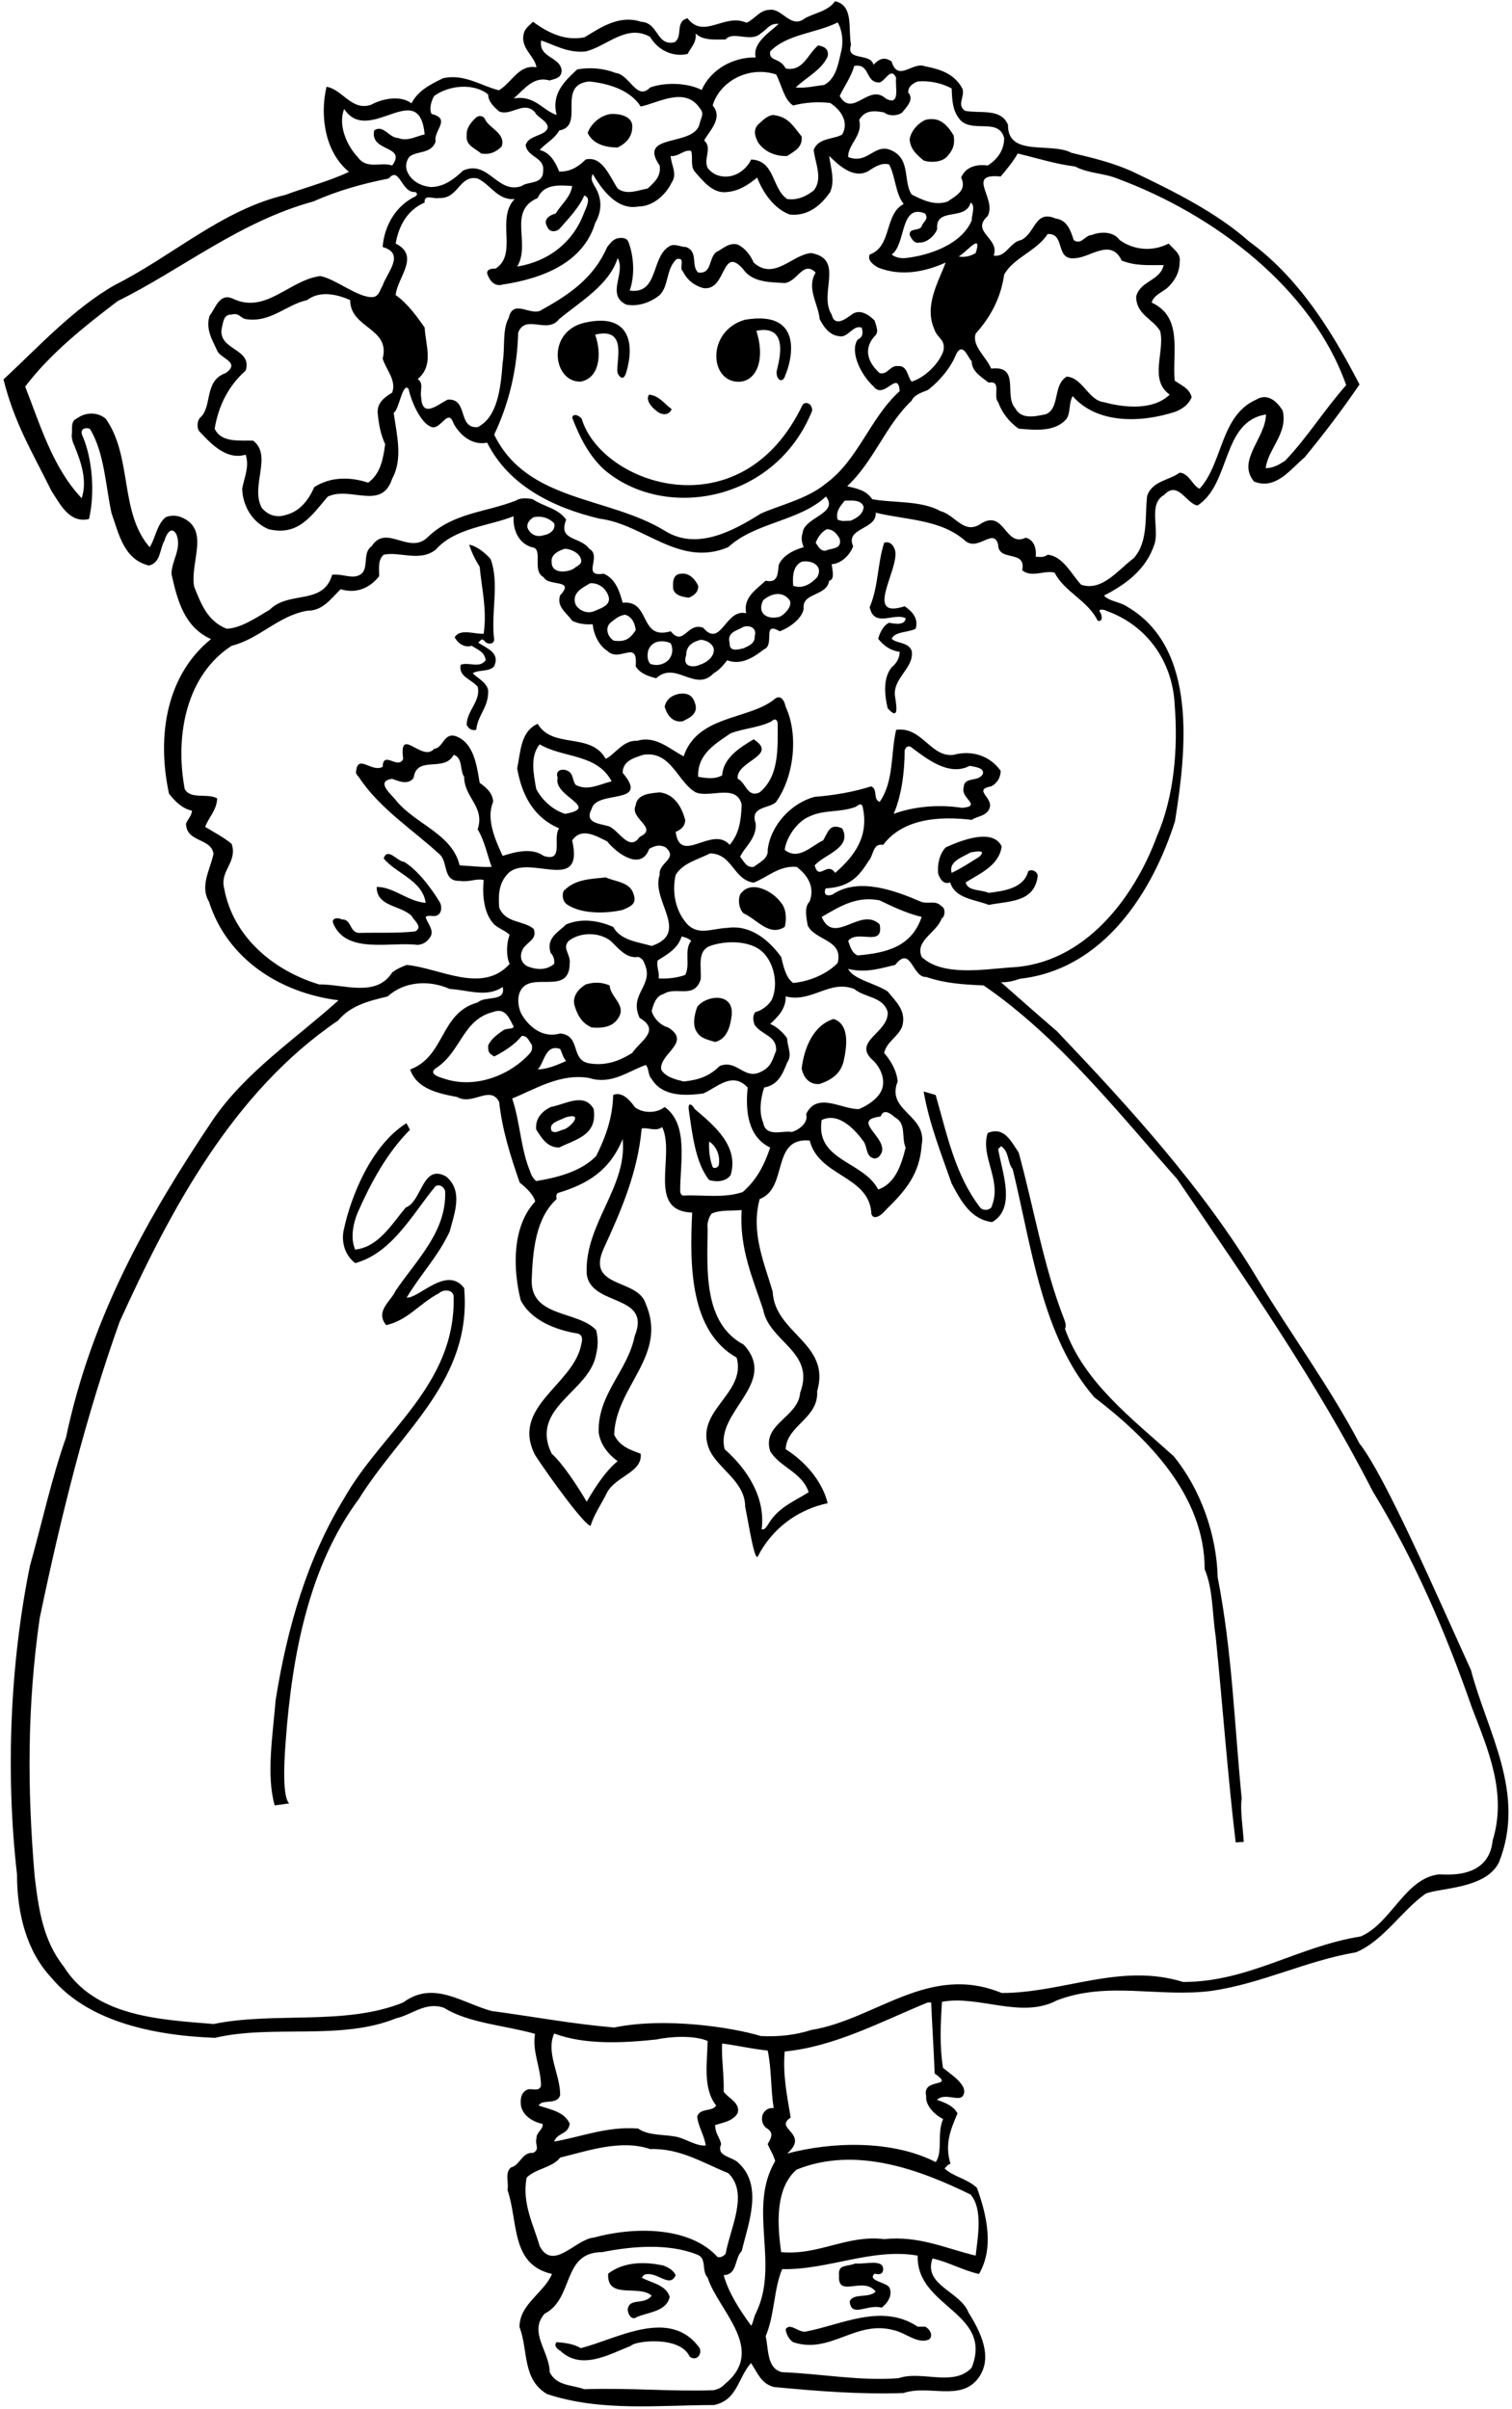 <?xml version="1.0" encoding="UTF-8"?>
<svg xmlns="http://www.w3.org/2000/svg" xmlns:xlink="http://www.w3.org/1999/xlink" width="378pt" height="602pt" viewBox="0 0 378 602" version="1.1">
<g id="surface1">
<path style=" stroke:none;fill-rule:nonzero;fill:rgb(0%,0%,0%);fill-opacity:1;" d="M 367.75 417.312 C 359.375 398.938 346.25 368.688 339.875 360.688 C 332.375 346.438 323 333.812 314.375 319.562 C 300.875 296.938 281.875 276.188 264.25 257.688 C 259.75 253.812 254.5 249.188 250.25 245.438 C 252.5 245.461 253.75 244.938 255 244.562 C 276.125 242.188 288.25 222.562 293.75 205.188 C 296.5 187.938 299.625 161.938 281.75 151.562 C 279.875 150.312 277.375 150.312 276 148.812 C 281.875 145.812 286.625 142.062 288.625 135.938 C 289.875 132.062 287 125.938 291 123.688 C 294.5 119.938 296.5 125.812 299.375 126.312 C 307.75 120.938 305.375 105.312 316.5 103.562 C 316.375 109.562 309.125 115.062 313.5 120.312 C 319 122.562 322.75 117.062 326.125 114.312 C 330.875 108.562 335.625 102.312 339.875 96.062 C 332.875 82.562 324.625 69.312 312.25 60.312 C 304.25 53.188 293.5 47.812 283.25 42.938 C 278.375 40.688 273.125 39.438 267.875 38.188 C 262.75 35.438 251.875 39.312 252 31.188 C 250.25 26.938 245 28.438 241.25 27.688 C 239.125 26.188 241.25 24.188 240.625 22.188 C 238.625 18.438 235.125 17.312 231.25 16.562 C 228.125 15.312 224.5 20.688 222.875 15.312 C 221.664 14.625 220.414 14 218.375 16.188 C 217.625 13.062 211.375 15.438 212.75 11.188 C 212 7.312 213.5 1.312 208.75 0.312 C 207 2.812 203.75 3.188 201.25 4.562 C 197.75 7.312 195.625 2.188 192.625 2.438 C 189.875 2.438 188.875 4.688 186.625 5.688 C 181.125 3.188 176 9.938 171.875 4.562 C 168.625 5.438 170.875 9.062 168.625 10.562 C 164 11.562 164.75 5.688 160.25 5.438 C 154.625 3.562 149.75 7.188 146.125 9.312 C 141.25 10.312 137 8.188 133.25 5.438 C 132.25 6.438 131.75 6.688 131.125 7.812 C 129.625 11.812 133.625 13.812 134.125 16.812 C 129.75 16.062 128.25 20.312 124.75 22.562 C 120.5 21.562 116 18.312 110.75 19.562 C 107.375 21.188 104.5 22.688 102.875 25.812 C 100 23.688 95.5 24.688 92.75 26.188 C 87.875 27.812 85.625 22.312 81.625 21.688 C 79.875 29.188 81.375 38.188 87.25 42.938 C 82.25 45.312 76.375 46.812 71.375 48.688 C 55.5 52.438 43.375 63.812 28.75 71.188 C 18.375 77.062 9.375 86.938 0.875 94.812 C 3.625 105.812 8.125 113.062 12.875 122.688 C 15.105 126.082 17.375 130.812 22.25 129.688 C 23.75 123.188 23.125 114.938 20.75 109.188 C 19.582 107.02 21.625 106.688 22.5 107.188 C 26.125 113.188 26.375 121.312 27.875 128.188 C 29.75 133.562 31 139.812 37.25 141.312 C 40.25 140.562 39.875 137.188 41.125 135.062 C 41.5 133.562 42.875 131.188 44.125 133.562 C 45.5 137.188 42.875 140.062 42.875 143.438 C 44.375 150.188 46.125 156.688 52.75 159.688 C 41.625 168.688 39.125 183.812 42.25 198.312 C 43.625 200.062 45.5 202.062 48 202.562 C 47.875 203.938 47 204.562 46.5 205.812 C 46.625 210.562 52.75 209.312 53.375 213.312 C 52.625 217.188 49.875 221.312 52.25 225.312 C 56.75 239.438 69.75 248.062 84.625 249.938 C 74.125 259.438 61.375 267.812 53.125 279.938 C 36.875 304.188 22.875 328.938 16.5 359.188 C 12.875 369.438 10.5 380.562 7.5 391.188 C 2.5 415.688 1.375 443.312 4.25 468.312 C 4.25 478.062 6.625 487.562 12.875 494.188 C 21.5 504.562 37 508.562 53.75 509.188 C 68 505.812 85.25 509.938 99 504.312 C 103 503.438 106.375 500.062 111 501.688 C 117.25 505.562 126.25 506.062 133.75 508.188 C 133 512.688 135.25 516.688 135.25 521.188 C 134.75 522.688 133.125 521.812 132 522.062 C 130.375 522.688 130 524.188 130.25 526.188 C 130.75 528.688 133.25 530.188 135.625 530.688 C 136 531.938 134 532.812 134.125 534.312 C 133.625 535.812 135.125 537.062 133.25 537.938 C 130.5 537.688 130 541.062 127.75 541.562 C 126.125 542.938 127.25 545.312 126.875 547.188 C 129.625 555.312 127.625 565.812 138 568.188 C 136 572.938 129.875 575.688 129.875 581.438 C 132.125 587.438 130.5 594.438 136.75 598.188 C 150.25 602.688 165.125 600.938 178.5 600.938 C 184.375 599.688 184.375 594.312 187.75 590.438 C 189.5 593.062 190.25 595.562 193.5 596.438 C 204.125 597.438 214.75 598.312 225.875 597.938 C 232.125 595.812 240.125 600.062 244.5 594.312 C 248.5 589.062 245 582.438 242.125 577.812 C 240 572.438 230.75 571.062 233.125 564.312 C 237.125 565.188 240.75 567.312 244.75 568.188 C 248.625 561.562 246.625 553.312 244.25 546.688 C 241.75 544.312 238.375 543.938 236.125 541.812 C 236.625 541.438 237 540.688 237.625 540.688 C 236.125 535.688 237.625 532.188 239.375 528.062 C 238.5 526.438 236.875 525.562 234.25 524.688 C 236.039 522.855 239.582 525.043 240.625 523.812 C 242.5 521.312 237.875 518.438 235.75 516.688 C 234.875 511.188 235.125 505.812 235.5 500.188 C 244.625 498.438 255.375 504.562 264.25 499.812 C 277 494.938 289.75 499.188 303 497.438 C 315.625 495.562 326.5 489.938 339 487.812 C 345.875 484.938 350.375 477.438 356.375 473.188 C 359.625 471.688 371.5 472.062 374.75 465.312 C 381.625 448.062 371.75 432.688 367.75 417.312 Z M 254.418 38.355 C 259.168 39.48 263.793 40.98 268.793 41.605 C 272.043 43.355 275.918 43.23 279.293 44.605 C 303.668 53.605 328.043 72.105 336.543 96.23 C 330.918 102.605 326.793 109.355 321.293 115.105 C 319.793 116.105 318.293 116.98 316.418 116.98 C 317.043 112.105 322.043 108.23 320.668 102.605 C 319.293 100.355 316.918 98.105 314.043 99.855 C 305.043 103.855 305.793 115.605 299.918 122.105 C 298.293 121.605 297.293 118.23 294.918 118.105 C 292.168 120.105 288.168 120.105 286.793 123.855 C 286.168 128.855 287.168 135.355 283.418 139.48 C 279.543 142.355 275.543 147.855 270.293 146.105 C 267.918 143.605 265.793 138.98 261.918 138.605 C 261.043 139.23 260.387 139.23 258.918 139.105 C 259.168 137.48 258.668 134.855 256.418 134.355 C 251.293 136.855 251.168 127.355 245.418 130.73 C 241.043 133.855 238.918 128.73 235.168 127.73 C 230.168 124.98 223.418 125.73 218.043 124.73 C 216.543 122.48 214.293 122.105 211.793 121.48 C 218.418 115.355 221.418 106.23 227.918 100.105 C 228.543 98.605 230.668 97.98 231.918 97.48 C 234.918 95.23 237.793 91.73 239.043 88.48 C 240.793 85.23 242.043 89.605 242.918 90.23 C 242.918 92.855 245.418 94.23 247.168 95.605 C 250.543 94.98 248.168 99.105 249.543 100.48 C 250.418 102.98 252.293 105.48 254.668 107.105 C 258.793 107.48 263.918 107.98 266.668 104.605 C 267.668 102.98 267.168 100.73 268.168 98.98 C 274.418 106.105 285.543 105.605 293.918 102.855 C 295.668 102.105 297.168 101.105 297.918 99.23 C 297.293 96.98 295.418 96.355 293.668 95.105 C 293.043 87.98 295.793 79.23 287.918 75.605 C 288.418 73.605 291.043 72.855 292.168 71.605 C 293.793 69.98 294.918 67.98 294.918 65.355 C 295.293 63.355 293.168 62.105 292.168 60.855 C 288.043 62.98 283.418 62.48 279.918 59.98 C 278.293 57.73 275.043 57.855 272.918 58.73 C 271.293 58.73 270.293 61.355 268.418 59.98 C 267.668 57.605 266.793 54.98 263.918 54.605 C 258.668 52.355 258.918 58.23 255.293 59.98 C 252.418 60.48 251.559 64.387 248.418 63.855 C 250.043 59.48 242.543 57.98 246.918 53.98 C 249.293 49.605 241.293 43.23 250.168 44.105 C 251.543 42.48 253.418 40.23 254.418 38.355 Z M 203.918 135.605 C 204.418 134.355 205.293 132.98 206.668 132.23 C 208.293 132.23 209.215 133.371 209.918 134.605 C 210.543 137.355 207.918 136.855 206.418 137.605 C 205.043 137.73 204.543 136.48 203.918 135.605 Z M 204.293 144.23 C 202.668 145.98 200.543 147.23 198.293 146.355 C 198.168 144.48 198.043 141.48 200.418 140.355 C 202.918 139.855 205.918 141.355 204.293 144.23 Z M 104.418 94.73 C 108.543 91.23 106.418 86.48 106.168 81.855 C 104.168 78.98 101.793 75.73 98.918 73.73 C 99.293 69.355 105.168 63.98 98.918 60.855 C 99.668 56.48 101.793 52.48 106.168 50.605 C 105.934 48.371 108.43 49.828 109.793 49.48 C 114.684 49.699 114.793 43.605 119.418 44.605 C 122.793 46.23 124.418 50.105 128.668 49.73 C 123.918 54.605 129.543 63.48 123.918 67.105 C 122.918 67.105 121.668 67.23 121.793 68.355 C 122.293 69.855 123.418 71.73 125.668 71.105 C 135.543 69.605 145.793 65.73 148.793 55.73 C 150.293 53.105 150.855 49.934 148.512 46.262 C 147.965 45.246 147.668 44.605 148.168 43.48 C 150.293 46.98 154.043 52.605 159.543 51.605 C 163.418 51.605 166.543 48.48 167.918 45.605 C 169.418 43.48 167.793 41.23 167.668 38.98 C 169.668 39.23 171.043 37.23 172.793 37.73 C 173.293 39.355 172.543 41.48 173.668 42.855 C 175.668 45.105 178.168 48.48 181.793 47.98 C 184.668 47.73 187.043 46.23 189.293 44.355 C 190.668 47.98 193.418 52.105 197.418 53.605 C 202.043 54.105 205.293 51.23 207.543 47.98 C 208.793 45.105 207.668 41.855 207.293 38.98 C 209.543 41.105 213.168 44.73 216.918 42.855 C 218.293 41.98 220.293 40.48 222.293 41.105 C 223.918 44.23 223.793 48.23 225.918 50.98 C 221.043 53.48 223.043 61.605 217.418 63.605 C 216.793 65.105 218.418 66.23 219.543 66.855 C 225.168 69.105 231.168 67.98 236.418 65.605 C 234.543 70.605 230.918 76.48 233.668 82.48 C 234.418 84.605 236.543 84.855 235.793 87.855 C 234.668 90.855 231.418 94.23 227.918 95.355 C 226.793 94.105 226.918 91.23 224.418 91.48 C 222.543 91.23 221.918 93.73 219.918 93.23 C 217.668 91.23 215.336 87.73 218.668 83.98 C 219.918 82.98 218.918 81.23 218.668 80.105 C 217.418 78.855 215.043 76.98 212.918 78.605 C 211.543 79.605 208.668 81.855 207.918 78.605 C 204.543 73.355 211.293 64.73 202.793 63.23 C 198.043 63.605 193.543 70.23 188.418 65.605 C 187.668 63.855 186.293 61.98 184.418 61.105 C 182.168 60.48 180.543 62.355 179.043 62.98 C 177.043 64.73 178.043 68.48 174.543 68.105 C 172.668 66.355 174.668 62.98 171.543 61.73 C 170.043 61.73 168.418 60.605 167.043 61.73 C 162.793 64.605 164.543 73.605 157.418 72.605 C 158.793 68.73 158.418 63.98 157.168 60.605 C 156.793 59.48 155.699 59.23 154.168 59.605 C 153.043 60.012 152.496 60.871 151.793 61.73 C 148.418 69.48 142.293 73.605 135.543 77.355 C 132.918 79.355 128.293 74.355 127.168 79.48 C 125.543 82.355 126.293 86.855 125.668 90.605 C 125.168 97.23 124.336 104.23 119.418 106.73 C 114.293 107.105 117.168 99.48 111.918 99.855 C 109.543 100.98 105.543 104.73 105.293 99.23 C 104.918 97.73 106.043 95.73 104.418 94.73 Z M 134.418 49.48 C 135.918 45.98 139.668 46.23 143.043 46.48 C 142.668 49.23 140.293 51.105 138.918 53.355 C 137.418 53.73 135.668 54.855 136.793 56.605 C 137.418 58.355 139.418 57.855 140.043 56.98 C 142.168 54.605 145.043 51.48 146.043 48.855 C 147.918 49.355 146.543 51.855 146.043 53.105 C 143.293 60.605 137.043 65.355 129.293 66.605 C 132.793 60.855 126.793 52.73 134.418 49.48 Z M 147.293 20.355 C 152.168 20.855 157.543 22.48 160.168 26.605 C 164.293 25.855 171.168 21.48 174.918 26.98 C 176.168 28.48 175.293 29.23 174.918 30.855 C 173.668 36.855 159.168 33.105 164.918 41.355 C 165.293 44.105 163.668 45.48 161.918 47.105 C 159.668 47.48 156.668 48.855 154.418 47.105 C 152.418 44.105 150.543 38.855 146.418 39.855 C 144.543 41.73 142.418 42.98 139.793 42.855 C 138.918 40.605 137.543 38.105 134.918 37.48 C 136.293 35.855 138.668 34.73 139.793 32.605 C 146.418 31.48 138.918 21.23 147.293 20.355 Z M 178.168 26.355 C 179.918 20.355 187.168 16.355 194.043 18.605 C 195.418 21.23 196.043 24.98 198.293 26.355 C 201.293 25.605 204.293 25.355 207.543 25.73 C 210.293 27.48 212.293 30.605 210.543 33.605 C 208.543 34.855 204.543 34.355 203.418 37.48 C 203.793 40.73 205.793 44.73 203.418 47.605 C 201.668 48.98 199.418 50.105 196.793 49.73 C 192.918 47.105 193.793 40.105 187.793 39.855 C 186.543 42.48 183.793 44.355 180.918 44.105 C 179.293 43.98 178.043 43.355 176.918 41.98 C 175.793 39.605 178.168 36.98 176.043 35.105 C 177.168 32.855 180.918 29.605 178.168 26.355 Z M 229.793 60.605 C 231.793 60.73 233.793 58.73 234.293 57.23 C 233.793 51.605 241.418 55.355 242.668 50.605 C 243.918 51.355 242.918 53.73 242.918 55.105 C 240.543 60.73 233.043 63.73 226.418 64.48 C 225.168 64.605 223.918 64.355 222.918 63.605 C 226.543 61.105 224.918 50.73 231.293 53.355 C 232.293 54.98 230.668 55.355 230.418 56.605 C 229.543 57.855 227.293 56.855 227.418 58.73 C 227.793 59.48 228.543 60.98 229.793 60.605 Z M 290.043 82.73 C 291.293 87.855 287.168 94.855 292.418 98.605 C 288.418 102.48 281.418 101.98 275.918 100.48 C 272.043 99.98 270.668 94.355 266.668 94.105 C 263.168 96.23 265.043 101.855 261.543 103.48 C 258.668 104.105 255.293 104.855 253.793 101.98 C 250.918 98.855 255.168 91.23 247.793 92.105 C 246.543 89.105 242.918 86.48 243.918 83.355 C 247.418 79.48 250.168 74.73 251.043 68.605 C 253.418 64.355 259.168 62.73 261.918 58.48 C 266.543 58.23 263.543 65.355 269.043 64.48 C 272.668 64.23 277.793 59.48 280.418 65.105 C 283.918 66.48 286.918 66.23 290.918 66.23 C 290.043 70.23 285.043 70.105 284.043 74.105 C 284.043 78.605 288.168 79.605 290.043 82.73 Z M 243.918 63.23 C 242.668 63.98 241.293 64.355 239.668 64.105 C 241.637 62.98 245.668 57.855 243.918 63.23 Z M 129.543 83.105 C 131.418 78.355 136.793 83.605 139.793 79.73 C 145.043 75.355 152.293 71.23 154.418 64.48 C 156.543 68.23 151.418 73.605 156.543 76.105 C 159.543 76.73 162.793 75.48 164.918 73.73 C 167.293 71.355 166.418 67.23 169.168 64.73 C 171.543 64.23 169.668 66.98 170.668 67.73 C 171.793 69.98 173.543 71.355 175.793 71.98 C 181.668 72.855 180.293 61.23 185.668 67.105 C 188.043 70.605 192.293 70.48 196.168 70.73 C 199.418 70.355 200.793 64.98 203.918 68.105 C 201.543 71.98 204.543 75.855 204.918 79.73 C 205.793 81.48 207.293 83.73 209.668 83.98 C 212.043 84.605 213.121 81.105 215.418 81.855 C 215.777 83.059 215.793 84.23 214.418 84.855 C 212.5 87.562 214.793 93.23 218.418 96.605 C 221.043 99.98 224.543 92.23 224.918 97.73 C 217.543 104.355 214.543 114.98 206.418 120.855 C 201.793 124.73 194.336 126.395 190.168 128.355 C 183.543 132.48 174.293 137.73 166.168 132.605 C 152.043 123.98 131.793 125.48 123.543 108.605 C 127.168 100.98 129.293 92.48 129.543 83.105 Z M 209.418 129.855 C 208.793 127.73 210.293 126.23 211.168 125.105 C 212.918 125.105 215.168 124.73 215.918 126.605 C 215.793 128.48 214.293 129.387 212.668 130.105 C 211.168 130.105 210.668 130.355 209.418 129.855 Z M 225.543 28.105 C 226.543 26.855 228.668 24.855 227.043 23.105 C 227.043 21.605 228.168 20.855 229.418 20.355 C 232.293 20.105 235.418 20.73 237.918 22.105 C 238.043 25.355 238.168 27.98 240.293 30.23 C 243.668 33.105 249.668 29.48 251.043 34.48 C 251.043 37.605 249.293 39.855 246.918 41.355 C 244.293 40.98 241.418 41.605 240.293 44.355 C 241.793 47.605 239.043 48.855 236.918 50.355 C 233.668 51.48 230.668 49.98 227.918 48.605 C 225.793 45.48 227.668 39.98 223.168 37.73 C 218.668 35.355 217.105 41.262 212.043 39.23 C 211.918 36.105 215.793 33.855 214.793 29.98 C 216.168 27.48 218.543 27.605 221.043 28.105 C 222.293 29.105 224.418 28.98 225.543 28.105 Z M 213.543 16.48 C 217.668 15.73 216.168 20.73 219.918 20.605 C 221.418 20.105 222.793 16.605 224.043 19.48 C 223.668 21.355 225.293 26.73 221.418 24.605 C 217.168 20.73 213.168 29.605 209.918 23.98 C 211.043 21.605 212.918 18.98 213.543 16.48 Z M 209.418 5.605 C 210.543 7.48 210.918 10.48 210.293 12.855 C 209.543 15.98 209.043 19.605 206.043 21.23 C 203.668 21.48 201.418 22.105 198.918 21.855 C 201.543 19.355 205.418 17.48 206.918 14.105 C 207.293 12.105 205.855 11.574 204.543 11.355 C 201.918 13.48 200.793 17.98 196.418 17.105 C 194.918 14.23 192.168 15.48 192.543 12.855 C 196.793 8.48 203.918 8.355 209.418 5.605 Z M 137.418 20.105 C 139.371 19.543 140.293 19.355 140.418 17.605 C 140.043 14.105 134.543 14.48 135.293 10.105 C 138.293 11.105 142.043 13.355 146.418 12.855 C 151.668 11.605 156.668 5.855 162.543 9.23 C 164.418 12.48 168.168 14.355 171.918 13.48 C 172.668 11.855 174.168 10.73 173.918 8.355 C 175.668 10.23 179.168 9.855 181.418 9.855 C 183.293 7.605 187.668 10.73 190.168 8.355 C 191.793 7.355 192.418 5.73 194.668 5.98 C 192.543 7.98 188.043 10.715 188.918 14.355 C 183.293 14.23 177.668 17.355 175.418 22.48 C 172.293 20.855 166.793 20.355 162.543 21.855 C 159.168 25.355 157.418 18.605 153.918 18.23 C 151.043 17.105 147.543 16.73 144.293 17.355 C 141.043 20.355 137.793 23.48 139.168 28.73 C 135.668 27.605 133.668 23.684 128.418 24.605 C 131.324 22.043 133.418 18.98 137.418 20.105 Z M 108.543 23.98 C 112.293 21.23 118.543 20.73 122.043 23.605 C 122.043 25.48 123.668 26.855 124.793 27.855 C 127.793 29.105 131.043 24.98 133.793 28.105 C 134.168 29.355 138.668 30.98 136.168 32.98 C 134.543 34.105 132.043 34.23 131.418 36.23 C 131.793 39.355 136.246 39.23 135.777 42.746 C 135.777 46.184 132.043 45.23 130.418 46.48 C 124.293 48.605 122.168 39.855 115.793 42.605 C 113.418 44.855 110.918 46.73 107.668 46.73 C 105.168 46.48 102.918 45.23 101.918 43.105 C 101.293 41.855 101.418 40.48 102.293 39.23 C 104.043 37.605 107.793 38.605 108.918 35.355 C 108.293 32.605 112.918 29.73 107.918 28.48 C 107.168 27.23 107.918 24.98 108.543 23.98 Z M 86.043 27.23 C 92.168 36.605 104.793 19.105 106.168 33.605 C 104.418 33.855 101.918 35.48 99.543 34.48 C 97.293 34.48 95.793 30.98 93.543 32.605 C 92.418 38.105 101.793 36.23 98.043 41.355 C 95.293 40.355 91.668 42.48 89.418 39.23 C 86.793 36.48 84.418 31.355 86.043 27.23 Z M 48.543 146.605 C 47.418 140.48 52.668 132.23 45.293 129.23 C 44.043 128.73 42.668 128.73 41.418 129.23 C 39.168 131.105 38.918 134.355 37.418 136.73 C 29.793 127.98 33.168 114.105 26.418 104.605 C 24.293 102.855 21.293 102.98 19.168 104.605 C 17.543 105.23 18.168 107.355 17.918 108.855 C 17.965 109.855 18.277 110.715 18.543 111.23 C 20.168 115.23 21.918 119.98 20.418 124.48 C 13.168 116.855 10.043 106.105 6.293 96.605 C 12.543 88.355 21.043 81.605 29.418 75.23 C 45.168 67.48 59.918 55.355 78.293 50.355 C 84.543 47.605 90.293 45.98 97.168 44.605 C 99.918 41.355 100.293 48.23 103.793 47.98 C 104.418 48.23 104.371 48.762 103.793 49.105 C 99.043 51.355 96.043 56.355 95.668 61.73 C 101.543 63.355 96.543 68.355 95.668 71.355 C 95.043 72.23 94.793 74.105 93.168 74.23 C 89.543 74.48 83.793 69.605 80.043 68.98 C 72.293 69.98 66.418 78.605 58.168 74.605 C 54.793 73.105 53.793 77.23 52.418 78.855 C 51.293 82.23 53.168 85.105 54.293 87.605 C 55.043 89.605 60.293 90.48 56.418 93.23 C 50.918 95.105 53.168 101.605 50.043 104.355 C 49.168 105.23 49.168 107.355 50.043 107.98 C 53.043 111.23 56.793 114.98 61.418 113.605 C 62.418 116.605 61.043 119.355 60.543 122.105 C 60.668 126.48 63.168 130.605 67.168 132.23 C 74.543 133.98 77.793 128.98 81.918 124.105 C 87.543 121.355 95.418 127.73 98.043 119.605 C 100.793 114.605 99.168 108.605 98.418 103.105 C 99.668 102.855 100.668 95.105 102.168 97.23 C 102.668 99.855 104.918 105.23 107.418 106.48 C 110.043 108.23 111.918 101.48 113.418 105.855 C 115.043 108.855 118.168 111.355 121.793 110.605 C 127.168 121.355 138.293 126.855 149.918 129.605 C 161.043 130.98 169.793 141.855 182.043 136.73 C 188.793 130.48 199.75 130.312 206.5 124.062 C 209.789 128.355 201.043 129.23 200.668 133.105 C 200.23 134.438 200.438 135.48 200.918 136.73 C 198.543 137.355 195.543 138.855 194.668 141.23 C 194.418 143.605 194.418 145.73 191.418 145.105 C 188.793 147.48 185.793 149.355 186.543 153.23 C 181.293 151.98 180.293 162.105 175.793 156.855 C 171.793 155.355 170.918 161.73 167.668 157.73 C 159.668 160.105 162.793 149.855 155.668 150.605 C 154.918 147.855 153.918 144.605 150.918 143.355 C 145.168 144.23 150.668 138.98 147.293 137.105 C 145.043 133.98 139.418 135.23 141.543 129.855 C 139.543 126.98 135.918 126.605 133.168 124.73 C 131.09 124.309 129.762 124.543 128.918 125.105 C 121.168 128.105 113.168 128.105 106.793 134.355 C 102.168 138.605 96.543 130.855 92.918 136.48 C 90.168 138.355 92.918 143.105 89.043 143.98 C 87.293 144.355 85.293 143.355 83.043 143.605 C 80.793 151.355 72.293 147.48 67.418 152.355 C 64.043 154.355 60.168 156.98 56.668 157.105 C 51.918 155.23 50.293 150.98 48.543 146.605 Z M 96.293 110.98 C 95.793 114.605 95.168 118.355 92.043 120.605 C 87.543 119.105 82.543 119.105 78.543 121.73 C 77.168 124.98 74.918 127.73 71.668 128.605 C 69.168 129.48 66.918 128.73 65.418 126.855 C 62.543 121.48 68.168 113.855 63.293 110.105 C 60.043 109.98 55.293 110.73 53.668 107.105 C 54.668 101.105 57.293 96.23 61.418 92.605 C 63.168 86.98 54.543 87.605 55.418 82.105 C 55.793 80.73 55.793 78.48 57.918 78.605 C 59.793 78.105 59.918 79.355 61.418 79.73 C 67.668 80.73 71.543 76.105 76.793 74.98 C 80.043 72.48 84.418 73.605 87.543 74.98 C 87.543 82.105 97.668 81.855 95.668 89.605 C 96.543 92.48 99.168 94.98 98.043 98.105 C 96.168 99.23 94.293 100.605 94.418 103.105 C 94.668 105.98 95.168 108.605 96.293 110.98 Z M 194.918 154.105 C 191.793 154.98 189.168 153.23 190.793 149.98 C 192.668 148.355 195.543 147.48 197.418 149.98 C 198.168 151.355 196.293 153.48 194.918 154.105 Z M 188.668 158.98 C 188.793 160.73 187.262 161.34 185.918 161.98 C 184.605 162.277 182.293 162.98 182.418 160.73 C 181.668 157.98 184.059 157.668 185.918 156.605 C 187.668 156.105 189.293 157.105 188.668 158.98 Z M 174.918 166.105 C 173.418 166.855 170.465 166.73 171.543 163.73 C 171.559 161.262 173.199 160.402 175.168 159.855 C 176.543 159.98 177.918 160.605 178.418 161.98 C 178.793 163.98 176.668 165.605 174.918 166.105 Z M 167.043 164.98 C 165.918 166.105 164.043 166.48 162.543 165.855 C 161.668 164.855 161.668 162.73 162.543 161.605 C 163.668 159.98 166.012 159.934 167.668 160.73 C 168.355 162.043 168.199 163.762 167.043 164.98 Z M 141.293 137.105 C 142.793 137.23 144.668 138.105 145.168 139.48 C 145.793 141.105 144.168 141.355 143.418 142.105 C 141.559 143.137 137.793 143.355 137.918 140.355 C 137.668 138.48 139.918 137.48 141.293 137.105 Z M 135.918 133.73 C 134.043 134.355 132.574 133.449 131.918 131.98 C 131.543 130.73 132.543 129.73 133.418 129.23 C 135.543 128.855 137.105 129.387 138.543 130.73 C 139.043 132.605 137.027 133.605 135.918 133.73 Z M 147.543 145.73 C 149.793 145.605 151.418 147.105 152.043 148.73 C 153.043 151.23 150.168 151.98 148.793 152.605 C 147.043 153.48 144.918 152.73 143.918 151.105 C 142.793 148.105 145.668 146.855 147.543 145.73 Z M 152.918 155.355 C 154.059 154.465 154.918 153.762 156.293 153.605 C 158.043 154.105 158.793 155.855 158.918 157.48 C 157.34 159.855 156.168 160.355 153.543 160.105 C 152.027 159.387 150.918 156.73 152.918 155.355 Z M 79.793 245.98 C 68.543 242.605 58.293 234.23 56.043 221.98 C 54.918 217.48 59.418 215.48 57.918 210.855 C 55.793 209.105 53.293 207.855 51.293 206.605 C 52.293 203.98 54.168 202.48 54.293 199.48 C 51.793 198.105 47.543 199.855 46.168 197.105 C 43.668 183.605 46.668 168.605 57.918 161.355 C 64.918 159.605 69.543 153.855 76.793 152.605 C 80.793 152.605 82.668 149.605 85.168 147.23 C 88.918 148.355 92.293 147.105 94.793 143.98 C 94.793 141.98 94.418 139.98 95.918 138.605 C 99.918 137.73 104.918 140.48 108.918 137.355 C 113.793 131.855 122.168 131.48 128.418 128.98 C 128.168 131.855 129.293 135.605 132.918 136.73 C 136.043 136.98 132.793 142.605 135.918 144.23 C 137.043 146.605 143.918 144.605 140.043 148.73 C 139.043 151.605 141.668 153.105 143.043 155.105 C 144.543 155.855 146.293 156.105 148.168 155.98 C 148.418 158.48 149.668 161.23 151.793 162.605 C 154.918 165.73 159.543 159.48 158.918 166.48 C 160.043 168.355 162.168 168.98 164.043 169.48 C 168.918 164.98 173.793 173.105 178.418 168.23 C 179.793 167.48 181.043 165.98 181.793 164.98 C 185.418 166.355 188.543 164.105 191.043 162.23 C 193.793 161.105 190.418 155.105 194.918 157.73 C 197.168 156.98 200.543 154.605 200.918 152.105 C 200.418 147.98 206.668 149.105 207.293 145.105 C 208.793 144.855 208.043 142.23 207.918 140.98 C 210.168 140.855 212.418 138.855 213.293 136.48 C 211.168 131.855 219.293 132.355 218.918 128.105 C 226.668 129.98 235.293 129.73 241.418 135.23 C 244.668 137.73 248.418 131.73 249.543 136.105 C 249.543 140.48 256.668 137.23 255.543 142.48 C 257.918 144.48 261.168 142.355 263.668 143.105 C 266.043 147.855 272.043 150.105 274.418 155.105 C 275.918 155.48 275.418 153.48 275.043 152.98 C 274.293 151.98 276.293 152.355 276.543 152.605 C 286.793 156.23 293.168 165.355 293.668 176.105 C 294.543 186.98 293.543 199.105 289.168 209.105 C 283.543 224.23 271.168 240.98 252.543 241.73 C 245.793 242.23 235.543 243.98 230.418 239.105 C 228.668 234.98 234.168 233.105 235.418 229.48 C 236.293 229.105 236.418 226.855 235.418 226.48 C 233.793 224.73 232.043 226.105 230.043 225.23 C 223.668 222.48 214.605 219.152 208.168 223.48 C 207.027 223.996 205.668 223.73 206.418 221.98 C 212.574 221.652 214.793 218.855 217.168 215.105 C 218.418 213.73 218.168 210.605 220.793 211.105 C 225.668 204.605 234.668 203.855 242.918 204.855 C 244.418 203.855 246.668 203.98 247.418 201.855 C 248.293 199.23 243.168 197.355 247.793 196.48 C 249.293 195.73 250.168 194.23 250.168 192.605 C 247.543 188.855 242.918 187.355 238.418 188.605 C 232.668 189.355 230.543 181.48 224.043 182.355 C 222.668 187.98 223.543 195.23 219.918 200.355 C 218.168 199.73 219.543 197.23 217.793 196.48 C 213.543 197.855 208.543 198.73 203.668 199.105 C 197.918 200.605 192.668 206.105 191.918 212.355 C 192.168 214.48 189.918 215.48 188.418 216.605 C 186.543 216.855 186.043 215.23 185.043 214.105 C 185.918 211.855 189.293 209.48 188.918 205.73 C 187.418 201.355 192.418 202.105 194.043 200.355 C 198.543 193.98 199.668 183.605 196.418 176.605 C 196.012 174.621 194.918 173.449 193.418 174.855 C 187.043 179.855 174.293 178.73 170.918 188.98 C 167.293 187.105 163.918 183.73 159.293 185.105 C 155.793 184.855 153.668 188.605 151.418 189.605 C 147.668 182.855 138.168 187.23 134.418 180.855 C 130.168 182.73 130.168 187.73 129.293 191.98 C 130.418 198.48 133.293 204.23 139.793 206.98 C 138.043 209.105 141.168 215.605 135.918 213.855 C 132.918 211.73 128.793 212.855 125.668 213.855 C 123.918 210.105 121.418 204.605 123.293 200.355 C 123.168 197.98 121.293 196.605 119.918 195.605 C 119.168 191.105 118.418 185.355 113.668 183.855 C 110.918 183.23 110.793 186.855 108.543 187.105 C 105.543 190.605 99.668 181.105 100.793 189.605 C 99.543 192.48 95.793 187.355 95.668 191.605 C 92.918 193.105 89.543 188.355 89.043 192.605 C 88.793 193.23 89.418 193.855 89.668 194.105 C 94.793 201.98 103.293 207.355 110.043 213.605 C 112.043 215.605 110.668 220.23 114.918 220.105 C 117.418 220.48 118.668 219.48 120.918 219.855 C 120.543 224.105 121.043 228.355 123.543 230.98 C 124.793 232.105 126.293 232.48 127.418 233.605 C 126.543 235.73 126.543 239.105 127.418 240.855 C 120.543 248.48 109.918 241.855 101.668 241.105 C 100.043 241.73 99.215 242.121 98.043 242.98 C 94.043 249.355 85.793 245.855 79.793 245.98 Z M 219.918 230.98 C 215.168 226.355 208.543 236.48 205.418 229.105 C 209.418 226.855 213.918 223.73 219.918 224.98 C 223.043 226.48 226.668 228.23 230.418 229.105 C 227.918 236.48 221.793 238.105 214.418 238.73 C 212.918 238.105 212.543 236.48 212.043 235.105 C 214.293 232.105 221.043 236.855 219.918 230.98 Z M 218.418 265.105 C 219.918 266.605 221.543 269.605 220.418 272.355 C 219.543 274.48 216.918 276.23 214.793 277.105 C 210.668 277.355 204.293 272.605 201.543 278.355 C 202.168 280.605 199.668 282.355 197.918 282.855 C 195.918 282.355 191.418 284.355 190.793 280.48 C 189.668 277.855 190.168 274.355 191.043 271.73 C 194.543 271.105 195.668 268.355 196.793 265.48 C 198.168 263.605 196.793 261.48 196.793 259.48 C 195.918 258.105 194.168 256.48 192.543 255.855 C 194.293 254.23 196.543 252.105 196.418 248.98 C 203.043 250.605 207.293 244.73 213.543 247.105 C 216.293 249.355 220.793 248.98 221.918 252.855 C 222.293 258.105 212.668 260.23 218.418 265.105 Z M 220.168 278.98 C 220.918 276.73 222.918 278.48 223.793 279.23 C 226.668 280.73 225.293 284.355 226.418 286.73 C 225.293 291.23 223.793 295.73 219.543 297.23 C 215.918 290.105 203.793 290.105 205.418 279.855 C 209.762 277.746 213.918 282.48 215.918 285.23 C 216.918 286.73 216.418 289.105 218.668 289.48 C 219.668 289.355 220.043 288.73 220.418 287.98 C 221.793 284.105 212.543 279.855 220.168 278.98 Z M 192.543 362.605 C 194.918 366.605 200.543 367.855 202.168 372.855 C 198.168 375.355 194.504 376.684 192.004 380.934 C 191.418 381.855 190.918 382.355 190.418 382.105 C 191.418 374.105 186.793 367.105 181.168 362.105 C 178.668 352.73 194.793 345.605 185.918 335.98 C 175.793 330.605 176.793 317.23 176.918 307.105 C 176.668 305.605 177.262 304.074 177.918 303.23 C 180.168 302.23 182.918 302.605 185.418 302.355 C 184.793 311.855 188.168 319.355 190.793 327.23 C 192.293 335.355 203.918 337.73 200.043 347.98 C 199.543 354.23 190.418 355.73 192.543 362.605 Z M 185.668 297.855 C 180.918 299.48 175.418 298.48 170.918 298.73 C 170.309 298.762 170.074 298.137 170.043 297.605 C 170.043 290.48 172.168 280.855 166.168 276.605 C 164.168 278.23 160.668 278.23 158.668 276.605 C 157.668 275.105 155.543 272.605 153.293 273.605 C 153.168 279.23 151.418 284.105 149.043 288.855 C 145.418 292.605 139.543 294.23 134.043 295.105 C 133.293 294.48 132.793 293.605 132.543 292.73 C 130.168 287.105 130.043 280.355 128.043 274.48 C 133.668 272.23 140.043 268.105 147.293 269.355 C 152.793 271.105 156.918 267.73 161.418 266.105 C 162.293 266.855 161.918 268.605 162.918 269.605 C 165.543 273.98 171.168 273.855 175.793 273.23 C 179.293 271.73 183.043 267.605 186.918 271.73 C 186.293 277.73 187.043 284.105 192.543 286.73 C 191.168 290.855 189.293 294.73 185.668 297.855 Z M 146.668 318.23 C 147.543 326.605 163.043 323.105 158.668 333.855 C 156.918 342.605 149.418 348.23 149.668 357.855 C 150.043 360.98 152.168 363.48 154.418 365.105 C 151.836 367.141 149.289 370.734 146.668 375.23 C 144.793 371.98 140.668 365.605 137.918 363.23 C 132.293 351.605 147.418 347.855 149.043 338.355 C 149.543 336.23 149.543 334.48 149.043 332.355 C 144.543 327.48 132.918 329.23 132.918 320.105 C 133.168 312.48 133.918 304.355 139.168 299.605 C 139.043 299.105 138.98 298.605 139.418 298.105 C 146.918 295.855 152.418 292.512 155.668 284.605 C 156.871 296.652 146.168 305.73 146.668 318.23 Z M 155.668 193.105 C 155.668 190.105 158.543 189.355 160.793 188.605 C 167.793 187.48 169.418 195.48 173.918 197.98 C 177.543 199.48 184.043 195.73 185.418 200.98 C 185.293 204.98 184.793 208.355 182.418 211.105 C 178.043 206.105 170.043 216.355 168.918 207.855 C 170.168 207.355 171.293 206.48 171.293 204.855 C 170.543 202.105 168.918 198.48 164.918 197.98 C 162.918 198.23 159.293 198.23 158.918 201.23 C 157.293 204.605 164.793 206.855 159.918 209.105 C 157.168 213.23 154.418 206.73 151.793 206.355 C 149.668 205.73 146.043 205.605 147.918 202.105 C 149.168 197.23 162.668 201.355 155.668 193.105 Z M 188.418 184.73 C 184.793 186.855 180.793 189.48 180.543 193.73 C 178.793 194.73 176.793 194.48 174.543 194.105 C 174.293 188.48 178.793 185.855 182.668 183.23 C 185.918 181.98 189.668 181.855 192.918 180.23 C 193.434 179.621 194.215 179.543 194.418 180.605 C 194.418 186.605 194.918 193.855 189.918 197.98 C 186.793 199.48 186.418 195.355 184.418 194.605 C 183.918 190.105 194.793 188.855 188.418 184.73 Z M 210.543 206.98 C 207.418 205.605 207.043 207.855 205.793 209.98 C 202.793 211.355 199.668 215.105 196.168 212.355 C 196.543 209.48 199.043 205.355 202.418 203.98 C 206.168 202.23 209.918 203.105 213.918 201.605 C 214.84 200.949 215.387 200.637 215.668 201.605 C 217.293 208.98 213.668 213.855 208.793 218.105 C 206.715 215.09 204.762 220.246 203.668 216.23 C 206.043 213.48 213.168 211.855 210.543 206.98 Z M 199.168 216.605 C 201.793 218.605 203.793 221.48 202.418 225.23 C 200.918 226.73 201.668 229.48 201.918 231.23 C 203.793 235.105 210.918 234.73 209.418 240.605 C 206.918 243.23 202.543 245.23 198.293 245.605 C 196.418 244.355 195.793 241.105 195.293 239.105 C 192.293 234.98 187.668 230.98 181.793 231.855 C 177.918 231.98 174.418 233.98 171.543 230.605 C 168.918 227.48 167.918 222.98 168.918 218.605 C 170.793 215.605 174.293 214.855 177.543 213.23 C 183.168 213.355 183.293 219.797 188.418 220.547 C 191.918 219.172 194.793 216.23 199.168 216.605 Z M 188.668 256.105 C 190.543 258.73 194.168 258.73 194.043 262.48 C 192.918 265.355 192.668 266.855 189.543 268.105 C 185.793 269.355 184.043 264.73 179.918 266.355 C 177.293 268.98 174.543 269.855 170.918 270.23 C 168.918 269.73 166.293 269.105 165.293 267.23 C 164.793 263.23 173.043 260.48 167.043 256.73 C 165.168 256.23 163.418 254.48 162.918 252.605 C 163.418 250.73 164.043 248.855 165.918 248.355 C 169.043 246.355 173.543 249.73 175.168 244.73 C 175.418 241.73 174.168 237.605 177.543 236.355 C 181.293 234.98 188.418 234.73 191.418 238.73 C 193.668 241.48 194.543 246.355 192.918 249.855 C 192.168 251.105 190.543 252.48 188.918 252.855 C 188.043 253.605 188.293 255.23 188.668 256.105 Z M 171.293 243.605 C 169.293 244.355 166.668 244.605 164.668 244.48 C 164.918 242.855 164.043 241.605 164.418 239.98 C 166.793 238.48 169.418 237.105 170.418 233.98 C 171.168 234.23 172.043 234.355 172.793 235.105 C 170.918 237.355 172.668 241.105 171.293 243.605 Z M 143.918 196.105 C 143.043 194.98 143.418 193.355 141.918 192.605 C 140.699 191.965 138.668 192.355 139.418 194.355 C 138.168 198.98 150.293 201.73 141.293 203.355 C 138.293 202.48 135.418 199.855 134.043 197.105 C 133.418 193.355 132.418 189.105 134.918 185.98 C 140.793 189.48 149.168 188.23 152.918 195.23 C 149.793 195.98 146.918 197.73 143.918 196.105 Z M 143.043 209.98 C 145.418 206.605 149.059 208.918 151.793 210.23 C 154.168 213.23 160.293 217.73 162.293 212.105 C 163.746 211.262 165.043 210.98 166.418 211.73 C 169.668 214.605 164.543 215.48 164.918 218.605 C 162.668 224.98 172.668 233.105 162.918 236.355 C 159.418 235.355 155.168 234.98 153.293 231.605 C 149.543 229.98 145.418 229.355 141.543 230.98 C 139.668 232.855 136.418 234.355 137.668 238.105 C 138.418 238.855 138.668 239.855 138.543 240.855 C 136.543 242.48 134.215 242.355 131.918 241.48 C 130.074 240.559 129.84 238.684 130.793 236.98 C 132.293 234.98 134.293 234.605 133.418 232.105 C 131.043 229.98 126.293 230.73 124.793 226.73 C 124.543 223.355 124.793 220.605 126.918 218.355 C 131.918 212.98 146.168 223.73 143.043 209.98 Z M 140.043 258.23 C 135.668 259.48 132.293 256.605 130.418 253.48 C 129.543 251.855 129.168 249.23 130.168 247.48 C 132.793 242.605 142.293 248.855 142.418 240.855 C 142.793 238.48 140.418 236.98 142.168 235.105 C 145.043 232.855 149.793 232.855 152.668 235.105 C 154.543 236.855 156.543 239.605 159.543 239.105 C 160.168 239.23 160.918 239.98 161.043 240.605 C 163.793 246.23 157.043 248.23 159.918 254.355 C 165.293 257.48 160.043 260.105 158.043 263.105 C 155.043 264.98 151.668 266.355 147.543 265.73 C 142.418 265.105 145.418 258.73 140.043 258.23 Z M 141.543 265.105 C 139.293 266.105 137.043 267.105 134.418 267.23 C 136.043 265.73 136.293 260.73 140.043 262.105 C 140.543 263.105 140.793 264.355 141.543 265.105 Z M 123.543 263.98 C 125.793 262.855 128.793 260.98 130.418 258.855 C 131.918 258.73 132.168 260.105 132.918 260.98 C 133.121 261.809 133.043 262.48 132.543 263.105 C 127.793 268.48 119.168 272.105 111.293 269.605 C 110.168 269.23 106.418 268.355 109.418 266.605 C 115.293 262.48 115.793 254.73 123.293 252.855 C 126.543 251.605 127.418 254.855 128.418 256.48 C 128.293 257.23 126.918 256.855 125.918 257.355 C 124.543 258.355 122.793 259.48 122.043 261.23 C 122.043 262.98 122.168 263.105 123.543 263.98 Z M 240.543 201.855 C 234.918 200.98 228.746 201.418 223.418 203.355 C 225.293 199.105 226.168 193.105 226.168 187.48 C 226.418 186.73 226.949 186.262 227.668 186.605 C 231.543 189.48 237.168 194.105 242.418 191.355 C 243.668 191.605 246.293 191.855 245.668 193.48 C 244.418 195.48 241.043 193.98 240.918 196.73 C 240.043 199.48 245.668 201.355 240.543 201.855 Z M 122.918 216.605 C 120.168 216.73 117.918 216.355 114.918 216.23 C 113.043 208.48 104.293 206.105 99.293 200.355 C 98.168 198.73 93.543 195.23 98.043 194.605 C 99.793 195.23 102.043 196.23 103.418 194.355 C 104.168 188.605 111.043 193.105 113.418 188.605 C 115.793 189.355 114.918 192.605 116.043 194.105 C 116.043 199.355 121.293 201.48 119.418 207.23 C 121.168 210.105 121.793 213.605 122.918 216.605 Z M 134.668 526.105 C 135.543 524.355 139.293 526.105 140.043 523.48 C 140.043 518.23 136.418 512.98 138.543 508.105 C 146.168 510.98 155.793 510.48 164.043 509.605 C 167.543 508.855 173.543 508.48 176.918 509.98 C 176.793 515.355 175.668 521.855 179.043 526.105 C 178.043 527.73 175.043 526.605 174.293 528.855 C 174.543 531.355 176.168 533.73 176.418 536.105 C 174.043 536.23 171.793 534.605 169.418 533.98 C 166.168 533.23 162.168 533.73 159.543 531.855 C 151.793 531.23 145.168 533.98 138.543 535.105 C 139.293 532.855 142.168 533.355 142.418 530.605 C 141.043 527.605 137.543 527.105 134.668 526.105 Z M 134.918 561.23 C 133.418 555.98 130.418 550.48 131.668 544.105 C 133.918 541.855 138.168 541.605 140.043 539.105 C 146.793 537.48 155.168 534.48 162.543 536.98 C 170.043 536.73 175.793 540.48 182.043 542.98 C 187.293 547.98 182.543 556.73 181.418 563.105 C 180.918 563.73 180.293 564.105 179.418 563.98 C 172.418 556.23 158.418 556.355 148.418 559.105 C 143.918 559.48 138.293 567.605 134.918 561.23 Z M 181.168 595.73 C 180.418 596.605 179.527 596.965 178.418 597.23 C 167.793 597.605 157.793 596.605 146.043 596.98 C 143.043 595.855 139.168 596.23 137.418 592.73 C 137.418 587.605 132.043 582.73 136.168 578.105 C 143.543 574.355 140.418 562.73 150.543 562.73 C 158.043 561.23 167.168 560.48 174.293 563.355 C 176.793 564.23 175.293 567.355 176.918 569.105 C 179.543 577.355 191.793 587.105 181.168 595.73 Z M 188.918 578.105 C 188.359 579.23 188.309 580.406 187.793 581.105 C 185.043 577.355 182.168 572.98 180.918 568.48 C 184.418 568.355 183.543 564.355 185.418 562.48 C 187.043 555.73 190.793 546.355 184.793 540.605 C 183.168 538.73 178.918 538.98 180.293 535.73 C 179.793 533.73 178.793 533.105 178.793 530.98 C 180.793 530.355 183.293 529.98 184.418 527.98 C 185.168 525.355 181.918 524.23 180.918 522.605 C 181.043 518.48 180.293 513.73 180.543 510.605 C 184.418 511.105 188.043 511.98 191.918 512.355 C 192.918 516.98 192.668 522.105 193.418 526.73 C 190.668 526.48 189.543 529.73 191.418 531.605 C 193.418 532.73 193.043 533.855 191.918 535.73 C 192.543 537.23 193.418 538.48 193.793 539.98 C 186.793 551.855 195.043 565.73 188.918 578.105 Z M 242.918 591.605 C 238.418 596.48 230.293 592.23 224.668 594.23 C 214.793 594.98 205.293 593.105 195.543 592.73 C 191.668 591.855 192.168 586.98 191.418 583.73 C 193.668 578.48 193.418 571.98 195.543 566.98 C 207.043 567.23 218.043 561.605 229.418 563.605 C 229.043 576.605 248.418 577.73 242.918 591.605 Z M 242.668 548.355 C 245.793 552.105 244.418 558.98 243.918 563.605 C 236.168 561.73 229.793 558.605 221.043 559.48 C 211.668 558.355 204.668 563.605 195.293 562.73 C 194.293 555.73 193.793 546.73 199.168 542.105 C 214.043 536.105 230.168 542.23 242.668 548.355 Z M 231.543 523.73 C 231.293 526.355 234.168 528.73 235.793 529.48 C 234.168 532.98 235.793 537.73 233.918 540.23 C 222.918 534.605 207.73 535.168 196.793 538.105 C 202.574 532.98 193.293 531.98 197.668 529.105 C 196.793 523.73 195.668 518.605 196.168 512.605 C 208.793 511.355 220.293 505.105 231.918 500.355 C 232.168 500.355 232.418 500.355 232.793 500.355 C 233.043 506.23 233.418 511.73 233.668 518.105 C 239.043 521.855 230.418 518.98 231.543 523.73 Z M 373.168 459.855 C 372.168 469.98 360.863 468.215 359.68 468.352 C 351.258 469.324 347.73 480.676 340.168 483.855 C 324.418 486.355 312.168 495.23 295.793 495.23 C 280.043 490.355 265.918 497.98 250.418 497.98 C 232.168 490.48 218.918 504.605 202.793 507.23 C 198.918 508.48 194.668 508.98 190.168 508.73 C 183.121 506.574 166.293 503.98 153.543 506.605 C 143.168 505.73 133.168 503.855 122.918 502.48 C 115.418 500.48 108.418 494.73 100.793 500.355 C 86.293 506.23 68.543 502.605 53.418 505.73 C 39.293 504.605 23.668 503.73 15.918 491.355 C 10.793 484.855 9.668 477.23 8.668 468.855 C 6.793 446.855 6.793 426.23 9.918 404.355 C 15.168 379.105 21.543 353.605 29.918 330.23 C 42.543 302.48 58.168 272.855 84.543 254.98 C 87.668 251.23 92.168 250.105 96.918 248.98 C 101.168 245.105 107.418 244.855 112.418 247.105 C 117.043 247.355 121.668 249.355 125.668 246.605 C 126.543 250.48 121.293 248.73 119.418 250.48 C 109.918 253.105 111.418 263.855 102.543 267.23 C 104.168 272.105 109.668 273.23 114.293 274.105 C 118.168 276.355 122.543 270.98 124.793 275.355 C 125.543 282.355 127.668 288.98 129.918 295.48 C 131.793 296.98 133.418 298.605 133.793 300.23 C 128.043 306.355 128.168 316.855 130.168 324.855 C 132.668 329.855 138.918 332.355 144.543 333.23 C 146.168 333.855 145.293 335.605 145.168 336.605 C 142.668 346.355 127.668 351.73 133.793 363.605 C 137.543 369.355 146.418 381.48 147.668 381.23 C 148.418 378.48 150.918 374.855 151.793 372.855 C 154.168 368.73 160.668 367.855 160.168 363.23 C 157.793 362.355 154.918 361.48 153.543 358.48 C 153.918 346.355 167.043 338.73 161.418 325.73 C 159.418 319.355 146.418 321.98 150.918 311.98 C 155.168 302.73 159.418 293.105 160.418 281.98 C 161.793 281.605 164.043 282.855 165.543 281.605 C 168.918 288.73 161.543 302.605 173.043 302.98 C 172.418 316.105 172.418 332.605 184.168 339.23 C 186.668 348.355 173.418 352.48 177.293 362.105 C 179.418 366.98 186.293 370.105 186.293 376.48 C 187.293 381.355 188.543 389.73 189.418 388.98 C 192.793 382.23 199.168 377.23 206.918 375.605 C 205.543 369.98 201.168 365.105 196.418 362.105 C 196.668 356.105 204.668 354.48 204.293 347.605 C 207.793 335.605 193.668 333.23 193.168 322.73 C 191.043 315.48 187.668 307.98 189.918 299.605 C 197.168 296.855 192.668 284.105 202.418 284.98 C 204.668 293.855 216.793 293.73 217.793 302.605 C 217.73 304.777 219.605 304.543 221.418 302.355 C 226.418 297.48 229.918 293.355 230.418 286.105 C 231.918 278.605 221.418 277.605 224.418 270.23 C 224.168 267.48 222.668 264.98 221.043 263.105 C 221.668 260.23 224.543 259.105 225.543 256.48 C 226.668 252.605 224.043 250.355 221.918 247.73 C 218.918 245.73 213.277 244.699 212.043 242.105 C 216.637 243.215 220.418 241.855 223.793 241.105 C 227.793 235.98 228.043 244.355 231.543 244.105 C 236.293 245.73 240.668 245.98 245.918 246.23 C 264.668 259.105 279.418 277.855 294.293 294.605 C 311.918 320.48 329.168 345.23 343.168 372.605 C 353.543 389.605 361.293 407.48 368.043 426.855 C 372.043 437.23 376.793 448.105 373.168 459.855 "/>
<path style=" stroke:none;fill-rule:nonzero;fill:rgb(0%,0%,0%);fill-opacity:1;" d="M 154.418 36.855 C 156.668 35.73 158.293 33.98 158.043 31.105 C 157.668 28.98 154.793 28.355 152.668 28.48 C 150.043 28.855 147.668 30.98 146.918 33.23 C 148.293 36.105 151.543 36.855 154.418 36.855 "/>
<path style=" stroke:none;fill-rule:nonzero;fill:rgb(0%,0%,0%);fill-opacity:1;" d="M 196.793 38.98 C 198.668 37.73 200.668 36.855 200.418 34.105 C 198.168 31.355 197.043 29.105 193.168 28.73 C 191.668 28.98 190.668 30.105 189.543 31.105 C 188.168 32.48 188.824 34.309 189.543 35.605 C 191.043 37.855 193.793 39.105 196.793 38.98 "/>
<path style=" stroke:none;fill-rule:nonzero;fill:rgb(0%,0%,0%);fill-opacity:1;" d="M 120.293 38.355 C 122.418 38.73 124.043 37.98 125.418 36.605 C 126.543 33.23 122.043 31.98 121.168 29.605 C 120.621 28.84 119.605 28.84 119.043 29.355 C 117.793 30.48 116.543 31.98 116.668 33.855 C 116.418 36.355 118.668 36.98 120.293 38.355 "/>
<path style=" stroke:none;fill-rule:nonzero;fill:rgb(0%,0%,0%);fill-opacity:1;" d="M 230.918 40.105 C 232.793 40.73 235.418 40.48 236.668 39.23 C 238.168 37.605 238.793 36.23 238.418 33.855 C 236.918 31.355 234.918 28.98 231.293 29.98 C 229.418 30.855 227.793 32.73 227.418 34.73 C 227.543 37.355 229.293 38.73 230.918 40.105 "/>
<path style=" stroke:none;fill-rule:nonzero;fill:rgb(0%,0%,0%);fill-opacity:1;" d="M 184.684 95.387 C 188.891 95.359 191.492 90.219 189.09 82.656 C 198.215 80.797 194.137 92.105 194.137 92.98 C 194.137 95.168 195.777 95.793 196.312 93.785 C 197.688 90.785 201.559 77.277 186.203 79.902 C 176.594 82.719 177.328 95.434 184.684 95.387 "/>
<path style=" stroke:none;fill-rule:nonzero;fill:rgb(0%,0%,0%);fill-opacity:1;" d="M 145.168 95.355 C 149.84 94.465 150.543 88.605 148.793 83.605 C 157.105 81.652 153.902 90.324 154.371 93.137 C 154.898 94.383 155.91 95.238 156.566 93.035 C 158.68 85.965 157.516 78.105 146.238 80.613 C 136.484 82.781 138.199 95.559 145.168 95.355 "/>
<path style=" stroke:none;fill-rule:nonzero;fill:rgb(0%,0%,0%);fill-opacity:1;" d="M 164.043 102.605 C 165.293 103.73 167.168 103.98 167.918 102.23 C 166.168 100.98 164.793 98.855 162.293 98.605 C 161.324 99.777 162.73 101.652 164.043 102.605 "/>
<path style=" stroke:none;fill-rule:nonzero;fill:rgb(0%,0%,0%);fill-opacity:1;" d="M 145.418 104.605 C 144.371 103.449 143.199 103.449 143.043 104.355 C 144.918 109.23 147.168 113.73 150.918 117.23 C 165.934 130.246 193.824 125.559 203.043 102.605 C 203.043 100.793 201.48 100.246 200.668 101.105 C 185.387 133.215 150.309 121.105 145.418 104.605 "/>
<path style=" stroke:none;fill-rule:nonzero;fill:rgb(0%,0%,0%);fill-opacity:1;" d="M 226.418 154.48 C 226.293 156.355 223.543 155.855 222.293 155.605 C 220.793 156.23 219.918 158.23 219.543 159.605 C 220.918 161.355 222.668 162.605 224.918 162.855 C 224.918 164.355 224.168 165.73 222.918 166.73 C 220.668 169.48 221.168 173.855 221.918 176.98 C 224.918 180.355 224.043 175.98 223.793 174.23 C 222.918 169.48 228.668 166.98 227.918 162.605 C 227.043 160.355 224.168 160.855 222.918 159.605 C 223.793 157.73 226.918 158.105 228.918 157.105 C 229.668 154.605 228.168 152.855 226.168 151.48 C 215.793 154.855 224.793 142.355 223.793 137.605 C 223.418 136.23 222.496 135.168 221.043 135.605 C 219.293 141.105 219.668 146.355 217.418 151.73 C 218.543 156.98 223.543 152.98 226.418 154.48 "/>
<path style=" stroke:none;fill-rule:nonzero;fill:rgb(0%,0%,0%);fill-opacity:1;" d="M 117.918 161.355 C 119.418 162.355 121.168 162.855 121.418 164.98 C 119.793 167.105 117.262 165.324 115.168 166.105 C 114.543 169.105 117.918 169.73 119.418 171.605 C 120.293 175.105 116.668 177.605 116.668 181.105 C 117.184 182.199 118.043 182.605 119.043 182.355 C 119.543 178.355 122.168 176.855 122.043 172.48 C 121.668 170.48 119.418 169.48 118.168 168.23 C 119.793 167.23 122.168 167.98 123.543 166.48 C 125.043 163.105 121.867 162.121 119.574 160.57 C 119.824 160.32 120.043 160.105 120.293 159.855 C 120.793 159.605 121.043 160.105 121.418 160.48 C 122.293 161.105 123.434 160.871 123.543 159.855 C 122.668 152.855 124.918 145.98 122.668 139.73 C 121.668 138.48 119.168 136.355 117.293 136.105 C 117.887 137.98 118.793 139.855 119.918 141.605 C 120.418 147.105 121.793 152.23 120.918 158.355 C 118.543 158.48 115.043 156.98 113.668 159.23 C 114.293 160.48 115.918 161.98 117.918 161.355 "/>
<path style=" stroke:none;fill-rule:nonzero;fill:rgb(0%,0%,0%);fill-opacity:1;" d="M 172.168 149.355 C 173.418 148.855 174.668 147.98 174.543 146.355 C 173.918 144.98 172.418 143.105 170.418 143.355 C 168.168 143.355 168.168 145.48 168.293 147.23 C 168.918 148.98 170.793 149.105 172.168 149.355 "/>
<path style=" stroke:none;fill-rule:nonzero;fill:rgb(0%,0%,0%);fill-opacity:1;" d="M 170.668 180.23 C 171.949 179.543 174.918 178.48 173.668 175.48 C 173.043 173.605 171.668 173.105 169.793 173.355 C 167.918 173.73 166.543 174.73 166.168 176.605 C 166.793 178.73 168.168 180.605 170.668 180.23 "/>
<path style=" stroke:none;fill-rule:nonzero;fill:rgb(0%,0%,0%);fill-opacity:1;" d="M 236.418 211.73 C 234.918 213.355 234.293 215.855 234.543 218.355 C 235.043 219.605 235.793 221.105 237.543 220.48 C 238.793 224.605 243.793 224.73 247.168 226.105 C 252.418 225.105 258.543 225.48 259.418 218.98 C 259.543 217.855 257.918 216.98 257.043 217.73 C 255.918 221.98 251.043 222.605 247.168 223.105 C 245.293 222.23 241.918 222.73 241.418 220.48 C 245.043 218.23 249.793 216.23 250.418 211.48 C 248.168 206.855 240.293 209.98 236.418 211.73 Z M 244.793 214.105 C 242.293 215.605 240.543 216.855 237.918 218.105 C 237.043 215.23 240.73 214.133 242.668 212.98 C 243.668 212.855 246.918 212.105 244.793 214.105 "/>
<path style=" stroke:none;fill-rule:nonzero;fill:rgb(0%,0%,0%);fill-opacity:1;" d="M 104.418 236.105 C 105.855 235.949 106.793 235.355 107.668 233.98 C 108.543 232.23 106.793 230.73 106.418 229.105 C 107.043 228.605 108.043 228.98 108.918 228.855 C 110.418 228.48 110.543 226.73 110.043 225.605 C 108.043 222.23 104.543 217.48 101.043 215.355 C 99.293 215.23 96.918 211.605 95.918 214.48 C 98.918 218.23 105.668 219.98 106.418 225.605 C 101.918 225.23 98.418 221.605 94.168 221.605 C 94.168 226.605 100.043 226.105 102.918 228.855 C 103.293 229.855 105.918 231.605 103.793 232.73 C 99.293 233.23 94.418 232.98 89.668 233.105 C 87.293 232.855 87.918 229.605 85.418 229.73 C 84.668 229.23 82.543 229.23 83.418 230.98 C 86.793 238.48 97.793 235.23 104.418 236.105 "/>
<path style=" stroke:none;fill-rule:nonzero;fill:rgb(0%,0%,0%);fill-opacity:1;" d="M 141.918 226.105 C 145.418 228.355 151.293 228.355 155.668 227.355 C 157.418 226.574 159.293 225.98 158.418 223.48 C 157.543 220.355 153.918 220.355 151.418 219.23 C 147.027 219.699 143.793 219.73 140.918 222.605 C 140.418 223.73 140.668 225.355 141.918 226.105 "/>
<path style=" stroke:none;fill-rule:nonzero;fill:rgb(0%,0%,0%);fill-opacity:1;" d="M 185.043 223.48 C 184.418 224.98 184.793 227.23 185.918 228.23 C 189.293 229.73 192.293 234.105 196.168 231.605 C 196.793 229.48 196.418 226.855 195.293 225.605 C 193.293 222.73 187.668 219.605 185.043 223.48 "/>
<path style=" stroke:none;fill-rule:nonzero;fill:rgb(0%,0%,0%);fill-opacity:1;" d="M 147.918 256.73 C 150.543 256.98 153.043 256.605 154.418 254.605 C 156.918 251.23 152.543 249.23 152.418 246.23 C 150.387 245.402 148.668 245.324 146.418 245.98 C 144.793 246.98 142.918 248.855 143.668 251.355 C 144.418 253.73 145.418 255.605 147.918 256.73 "/>
<path style=" stroke:none;fill-rule:nonzero;fill:rgb(0%,0%,0%);fill-opacity:1;" d="M 174.293 251.605 C 173.543 253.73 173.043 256.355 174.293 257.98 C 175.168 259.48 177.168 259.855 178.793 260.355 C 181.668 259.605 182.543 256.73 182.918 253.73 C 183.543 247.855 176.543 248.605 174.293 251.605 "/>
<path style=" stroke:none;fill-rule:nonzero;fill:rgb(0%,0%,0%);fill-opacity:1;" d="M 208.418 254.605 C 203.418 256.105 201.043 261.73 200.418 266.98 C 200.793 268.98 202.168 271.105 204.918 270.855 C 207.793 269.855 210.168 268.355 210.918 265.105 C 211.668 261.73 212.543 255.98 208.418 254.605 "/>
<path style=" stroke:none;fill-rule:nonzero;fill:rgb(0%,0%,0%);fill-opacity:1;" d="M 310.418 449.355 C 308.543 430.105 308.043 412.73 304.418 394.105 C 304.168 383.48 300.168 372.105 293.418 363.855 C 283.043 354.48 270.996 345.414 266.246 332.039 C 266.559 331.418 266.418 330.605 266.094 329.773 C 260.844 316.398 258.543 302.105 254.668 287.98 C 252.793 285.23 251.043 281.355 246.918 283.105 C 245.043 288.98 250.418 294.73 248.043 301.105 C 247.918 302.355 245.918 302.73 245.043 301.73 C 238.793 293.605 236.793 283.605 233.918 273.605 L 230.914 272.73 C 232.238 280.602 235.461 288.715 237.918 295.73 C 240.293 300.23 242.793 304.73 248.043 305.355 C 254.168 301.855 250.418 292.605 249.543 287.105 C 249.793 286.855 250.008 286.641 250.258 286.391 C 252.383 287.766 251.793 290.48 253.168 292.105 C 257.918 311.48 260.418 333.855 273.543 349.105 C 286.918 359.355 301.168 373.605 301.168 392.105 C 303.293 397.105 303.043 403.23 303.918 408.855 C 305.613 425.602 307.004 444.496 308.922 460.355 L 310.941 460.227 C 310.73 456.727 310.004 452.184 310.418 449.355 "/>
<path style=" stroke:none;fill-rule:nonzero;fill:rgb(0%,0%,0%);fill-opacity:1;" d="M 137.668 276.605 C 135.418 277.73 133.793 279.48 134.043 282.23 C 135.418 284.355 136.793 286.73 139.793 286.73 C 143.914 284.648 149.418 283.73 148.418 277.105 C 146.043 272.855 141.324 275.949 137.668 276.605 Z M 140.918 282.23 C 140.043 282.355 138.918 283.355 137.918 282.605 C 136.918 280.48 140.043 279.98 141.293 279.23 C 146.168 277.73 142.668 281.73 140.918 282.23 "/>
<path style=" stroke:none;fill-rule:nonzero;fill:rgb(0%,0%,0%);fill-opacity:1;" d="M 173.668 277.105 C 172.887 275.715 172.027 275.48 172.168 277.105 C 173.043 283.105 173.793 290.48 177.293 294.855 C 179.043 295.355 181.418 295.355 182.668 293.605 C 184.793 286.355 178.543 281.23 173.668 277.105 Z M 179.668 291.23 C 179.418 291.73 178.543 292.105 178.168 291.605 C 177.418 289.605 177.168 287.48 177.293 285.23 C 179.043 286.355 180.168 288.73 179.668 291.23 "/>
<path style=" stroke:none;fill-rule:nonzero;fill:rgb(0%,0%,0%);fill-opacity:1;" d="M 101.668 324.23 C 105.168 318.355 109.418 314.105 112.418 307.73 C 113.543 303.355 115.918 297.605 111.543 293.98 C 105.543 290.605 105.543 300.23 101.418 301.73 C 97.793 306.105 94.543 311.605 88.793 312.23 C 87.543 309.355 88.293 305.73 89.418 302.98 C 92.645 295.715 96.605 288.207 102.484 282.297 L 101.613 280.648 C 92.695 286.246 87.727 299.168 86.043 306.855 C 85.168 310.105 86.168 313.605 88.793 315.605 C 98.168 313.105 103.418 302.855 108.918 296.355 C 110.043 295.855 110.934 296.574 111.293 297.605 C 111.668 307.605 104.418 314.48 98.918 322.48 C 97.793 325.105 93.668 327.605 96.543 331.105 C 102.043 329.855 104.793 325.73 109.793 323.105 C 110.793 322.105 113.543 322.105 113.418 324.23 C 113.793 346.23 95.543 357.605 86.043 374.355 C 76.793 389.48 71.793 406.73 68.918 424.73 C 68.168 433.73 66.543 443.605 68.668 451.105 L 72.293 450.605 C 70.277 448.695 71.281 437.004 71.438 434.891 C 73.062 412.867 77.461 391.027 89.668 374.605 C 100.418 357.355 118.043 344.855 116.043 321.855 C 111.668 316.105 104.762 324.465 101.668 324.23 "/>
<path style=" stroke:none;fill-rule:nonzero;fill:rgb(0%,0%,0%);fill-opacity:1;" d="M 218.918 572.605 C 217.168 574.355 213.168 572.855 212.418 575.105 C 212.918 579.23 216.715 575.637 220.418 576.605 C 221.918 575.48 223.293 573.355 222.293 571.48 C 221.418 570.23 216.715 569.855 218.668 568.105 C 220.387 568.605 220.793 567.73 220.793 566.98 C 220.777 564.387 216.277 565.809 213.902 565.559 C 211.324 566.496 209.512 565.73 209.762 568.605 C 209.387 574.355 215.855 568.605 218.918 572.605 "/>
<path style=" stroke:none;fill-rule:nonzero;fill:rgb(0%,0%,0%);fill-opacity:1;" d="M 162.918 573.605 C 161.043 576.105 157.293 573.98 156.918 577.105 C 157.043 578.105 157.543 579.355 158.668 579.23 C 161.293 577.73 166.668 577.855 167.418 573.855 C 166.418 570.855 162.918 570.48 160.418 569.105 C 160.668 568.855 160.793 568.641 161.043 568.391 C 164.168 567.266 167.418 571.98 168.918 568.48 C 168.293 567.23 167.168 566.605 165.918 566.105 C 160.918 564.98 155.793 565.23 152.043 568.105 C 151.668 574.73 159.668 570.73 162.918 573.605 "/>
<path style=" stroke:none;fill-rule:nonzero;fill:rgb(0%,0%,0%);fill-opacity:1;" d="M 201.293 582.605 C 199.418 582.73 197.574 580.324 196.418 581.98 C 196.543 583.23 197.293 584.605 198.293 585.23 C 207.543 588.355 213.918 579.605 223.418 582.23 C 226.418 582.855 229.293 585.73 232.168 584.605 C 233.434 583.762 232.543 581.98 231.293 581.355 C 230.668 581.355 230.043 581.355 229.418 581.355 C 220.418 575.355 210.168 580.98 201.293 582.605 "/>
<path style=" stroke:none;fill-rule:nonzero;fill:rgb(0%,0%,0%);fill-opacity:1;" d="M 145.168 586.73 C 143.418 585.605 140.918 585.355 139.168 585.23 C 138.355 586.027 139.293 586.965 140.043 587.355 C 145.293 592.355 152.168 588.355 157.793 586.105 C 158.543 584.98 169.996 583.449 172.418 588.855 C 174.168 590.105 175.543 588.23 174.918 586.73 C 167.543 576.355 154.168 584.48 145.168 586.73 "/>
</g>
</svg>
